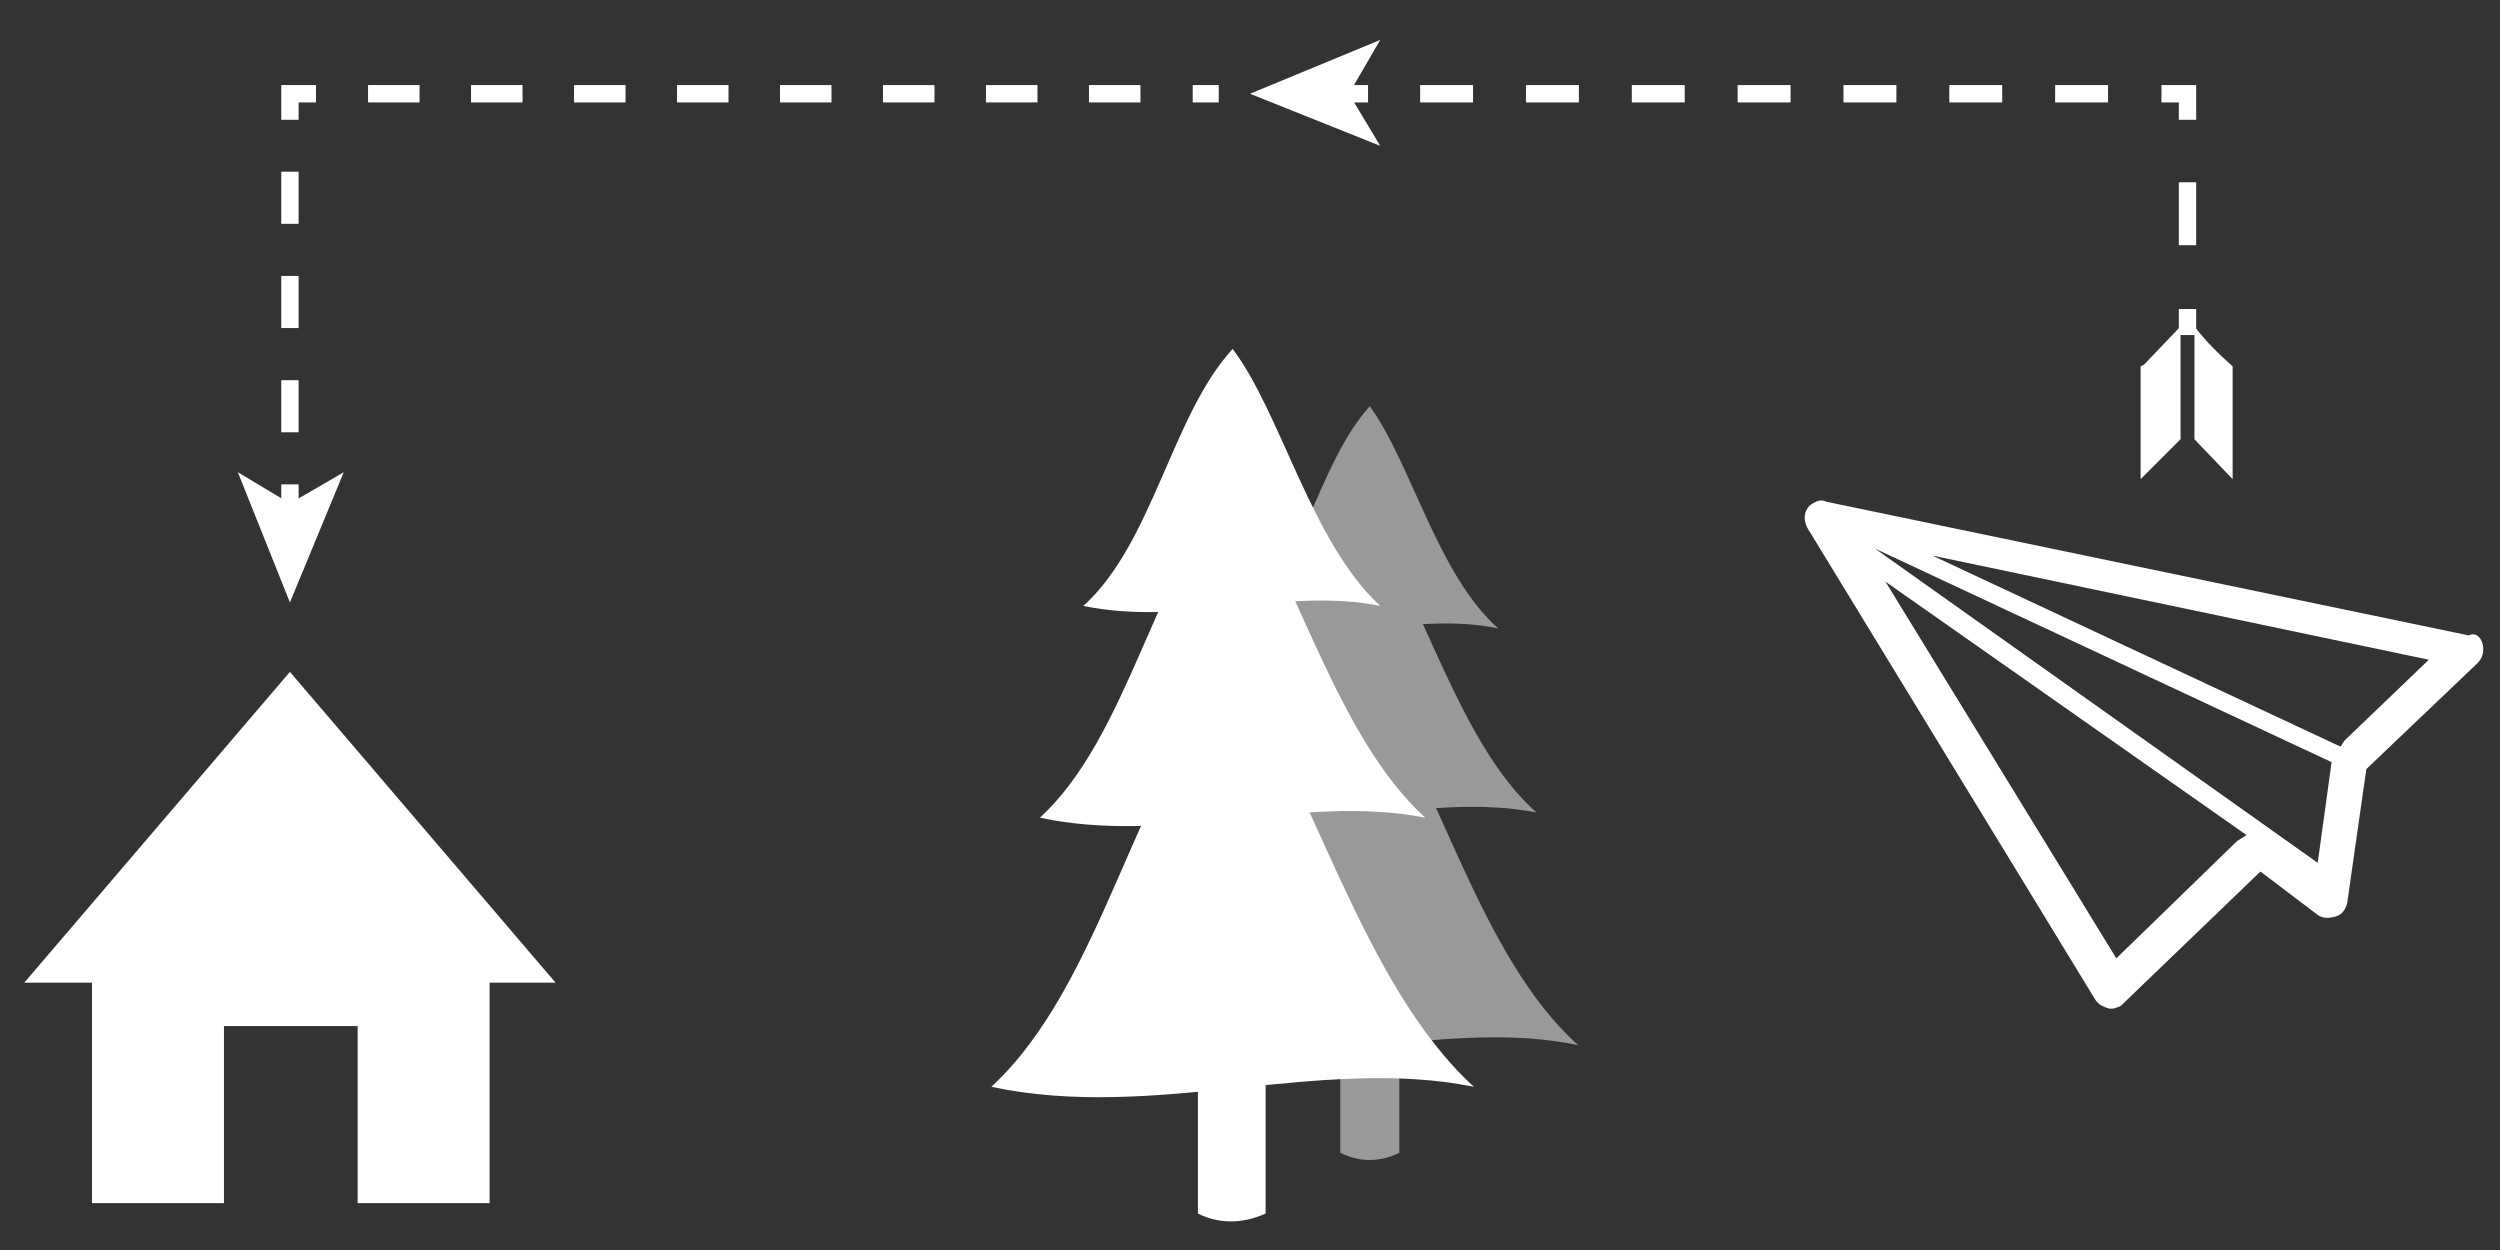 <?xml version="1.0" encoding="utf-8"?>
<!-- Generator: Adobe Illustrator 19.1.0, SVG Export Plug-In . SVG Version: 6.00 Build 0)  -->
<svg version="1.1" id="Layer_1" xmlns="http://www.w3.org/2000/svg" xmlns:xlink="http://www.w3.org/1999/xlink" x="0px" y="0px"
	 viewBox="0 0 144 72" style="enable-background:new 0 0 144 72;" xml:space="preserve">
<rect x="0" y="0" width="144" height="72" fill="#333333" stroke="none"/>
<style type="text/css">
	.st0{opacity:0.5;}
	.st1{fill:#FFFFFF;}
	.st2{fill:none;stroke:#FFFFFF;stroke-miterlimit:10;}
	.st3{fill:none;stroke:#FFFFFF;stroke-miterlimit:10;stroke-dasharray:3.048,3.048;}
	.st4{fill:none;stroke:#FFFFFF;stroke-miterlimit:10;stroke-dasharray:3.624,3.624;}
	.st5{fill:none;stroke:#FFFFFF;stroke-miterlimit:10;stroke-dasharray:3.002,3.002;}
	.st6{fill:none;stroke:#FFFFFF;stroke-miterlimit:10;stroke-dasharray:2.966,2.966;}
</style>
<g class="st0">
	<title>Layer 1</title>
	<g id="layer1_1_">
		<g id="g4623_1_">
			<path id="rect2192_1_" class="st1" d="M77.2,59.3h3.4v7.1c-1,0.5-2.2,0.6-3.4,0V59.3z"/>
			<path id="path1307_1_" class="st1" d="M90.9,60.2c-7.6-1.6-15.9,1.7-24,0c5.5-5.1,7.1-15.3,12-20.8
				C82.8,44.7,85.2,55.1,90.9,60.2z"/>
			<path id="path2183_1_" class="st1" d="M88.5,46.8c-6.1-1.2-12.7,1.4-19.2,0c4.4-4.1,5.7-12.3,9.6-16.6C82,34.5,84,42.8,88.5,46.8
				z"/>
			<path id="path2185_1_" class="st1" d="M86.3,36.2c-4.7-1-9.8,1-14.8,0c3.4-3.1,4.4-9.5,7.4-12.8C81.3,26.7,82.8,33.1,86.3,36.2z"
				/>
		</g>
	</g>
</g>
<path class="st1" d="M143,37.1c0.1,0.4,0,0.8-0.3,1.1l-6.4,6.1l-1.1,7.7c-0.1,0.4-0.3,0.7-0.7,0.8s-0.7,0.1-1-0.1l-3.3-2.5l-7.9,7.6
	c-0.1,0.1-0.2,0.2-0.3,0.2c-0.2,0.1-0.3,0.1-0.5,0.1c-0.3-0.1-0.6-0.2-0.8-0.5l-16.6-27.2c-0.2-0.4-0.2-0.8,0-1.1
	c0.1-0.2,0.3-0.3,0.5-0.4c0.2-0.1,0.4-0.1,0.6,0l37,7.7C142.6,36.4,142.9,36.7,143,37.1L143,37.1z M111.3,32L134.8,43l0.1-0.1
	c0-0.1,0.1-0.1,0.1-0.2l4.9-4.7L111.3,32z M108,31.6l25.5,18.1l0.8-5.8L108,31.6z M108.6,33.5l13.3,21.7l6.9-6.7
	c0.1-0.1,0.3-0.2,0.6-0.4L108.6,33.5z"/>
<g>
	<polygon class="st1" points="32,56.6 16.7,38.7 1.4,56.6 5.3,56.6 5.3,69.3 12.9,69.3 12.9,59.1 20.6,59.1 20.6,69.3 28.2,69.3 
		28.2,56.6 	"/>
</g>
<g>
	<title>Layer 1</title>
	<g id="layer1">
		<g id="g4623">
			<path id="rect2192" class="st1" d="M69,61.6h3.9v8.3c-1.1,0.5-2.5,0.7-3.9,0V61.6z"/>
			<path id="path1307" class="st1" d="M84.9,62.6c-8.9-1.8-18.4,2-27.8,0c6.4-5.9,8.3-17.8,13.9-24.1C75.5,44.7,78.4,56.7,84.9,62.6
				z"/>
			<path id="path2183" class="st1" d="M82.1,47.1c-7.1-1.4-14.7,1.6-22.2,0C65,42.4,66.5,32.9,71,27.9
				C74.6,32.8,76.9,42.4,82.1,47.1z"/>
			<path id="path2185" class="st1" d="M79.5,34.9c-5.5-1.1-11.3,1.2-17.1,0c4-3.6,5.1-11,8.6-14.8C73.8,23.8,75.5,31.2,79.5,34.9z"
				/>
		</g>
	</g>
</g>
<g>
	<g>
		<line class="st2" x1="77.3" y1="5.4" x2="78.8" y2="5.4"/>
		<line class="st3" x1="81.8" y1="5.4" x2="123" y2="5.4"/>
		<polyline class="st2" points="124.5,5.4 126,5.4 126,6.9 		"/>
		<line class="st4" x1="126" y1="10.5" x2="126" y2="15.9"/>
		<line class="st2" x1="126" y1="17.8" x2="126" y2="19.3"/>
		<g>
			<polygon class="st1" points="72,5.4 79.5,8.4 77.7,5.4 79.5,2.3 			"/>
		</g>
		<g>
			<g>
				<polygon class="st1" points="123.3,21.1 123.5,21 125.6,18.8 125.6,25.3 123.3,27.6 				"/>
				<path class="st1" d="M128.6,27.6l-2.2-2.3v-6.5c0.6,0.8,1.4,1.6,2.2,2.3V27.6z"/>
			</g>
		</g>
	</g>
</g>
<g>
	<g>
		<line class="st2" x1="16.7" y1="29.4" x2="16.7" y2="27.9"/>
		<line class="st5" x1="16.7" y1="24.9" x2="16.7" y2="8.4"/>
		<polyline class="st2" points="16.7,6.9 16.7,5.4 18.2,5.4 		"/>
		<line class="st6" x1="21.2" y1="5.4" x2="67.2" y2="5.4"/>
		<line class="st2" x1="68.7" y1="5.4" x2="70.2" y2="5.4"/>
		<g>
			<polygon class="st1" points="16.7,34.7 19.8,27.2 16.7,29 13.7,27.2 			"/>
		</g>
	</g>
</g>
</svg>
